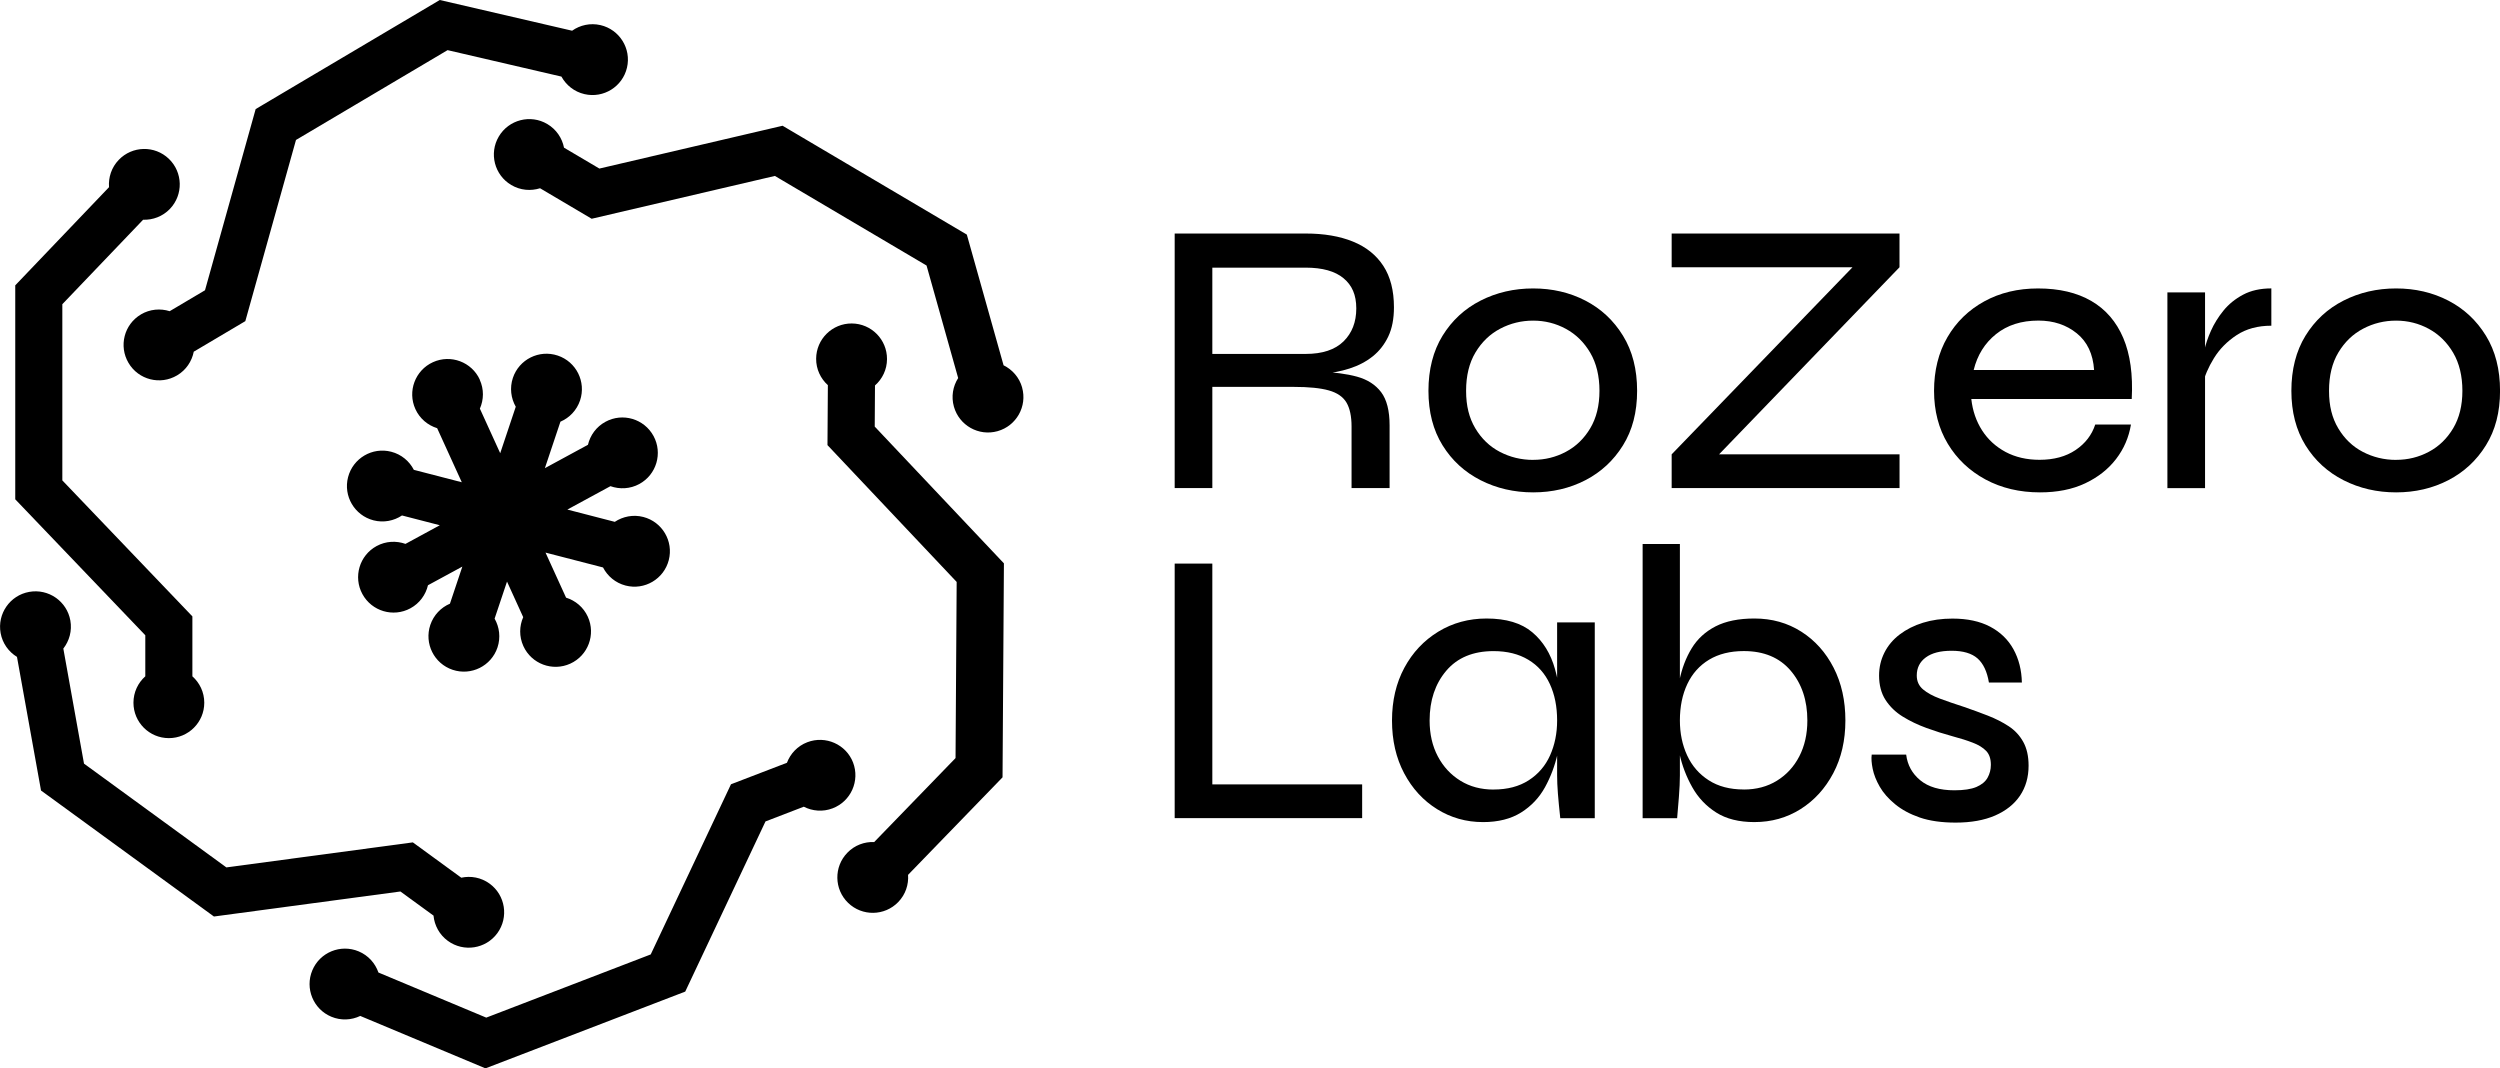 <?xml version="1.0" encoding="UTF-8"?>
<svg id="Layer_2" xmlns="http://www.w3.org/2000/svg" viewBox="0 0 580.35 248.02">
  <g id="primary_logo_expanded">
    <g>
      <g>
        <path d="M111.39,88.15c-1.88-4.13-6.76-5.95-10.89-4.07-4.13,1.88-5.95,6.76-4.07,10.89,1.01,2.22,2.89,3.76,5.05,4.43l5.72,12.55-11.13-2.88c-1.04-2.01-2.88-3.59-5.25-4.2-4.4-1.14-8.88,1.51-10.02,5.9-1.14,4.4,1.51,8.88,5.9,10.02,2.36.61,4.74.12,6.62-1.13l8.78,2.27-7.97,4.33c-2.13-.76-4.56-.66-6.7.5-3.99,2.17-5.47,7.16-3.3,11.15,2.17,3.99,7.16,5.47,11.15,3.3,2.14-1.16,3.55-3.15,4.07-5.35l7.98-4.33-2.88,8.61c-2.08.89-3.78,2.63-4.56,4.94-1.44,4.31.88,8.97,5.19,10.41,4.31,1.44,8.97-.88,10.41-5.19.77-2.31.45-4.72-.67-6.69l2.88-8.6,3.76,8.26c-.91,2.07-.97,4.5.04,6.72,1.88,4.13,6.76,5.95,10.89,4.07,4.13-1.88,5.95-6.76,4.07-10.89-1.01-2.22-2.89-3.76-5.05-4.43l-4.77-10.46,13.35,3.45c1.04,2.01,2.88,3.59,5.24,4.2,4.4,1.14,8.88-1.51,10.02-5.9,1.14-4.4-1.51-8.88-5.9-10.02-2.36-.61-4.74-.12-6.63,1.13l-11.01-2.85,10-5.43c2.13.76,4.56.66,6.7-.5,3.99-2.17,5.47-7.16,3.3-11.15-2.17-3.99-7.16-5.47-11.15-3.3-2.14,1.16-3.55,3.14-4.07,5.34l-10,5.43,3.61-10.79c2.08-.89,3.78-2.63,4.56-4.94,1.44-4.31-.88-8.97-5.19-10.41-4.31-1.44-8.97.88-10.41,5.19-.77,2.31-.45,4.72.67,6.69l-3.61,10.79-4.72-10.35c.91-2.07.98-4.5-.04-6.72Z"/>
        <path d="M33.73,157c-1.69,1.51-2.75,3.69-2.75,6.13,0,4.54,3.68,8.22,8.22,8.22s8.22-3.68,8.22-8.22c0-2.44-1.07-4.62-2.76-6.13v-13.91l-30.19-31.57v-40.9l18.75-19.61c2.26.08,4.54-.76,6.23-2.52,3.14-3.28,3.02-8.49-.26-11.63-3.28-3.14-8.49-3.02-11.63.26-1.69,1.76-2.42,4.08-2.25,6.33L3.54,66.24v49.67l30.19,31.56v9.53Z"/>
        <path d="M32.72,72.99c-3.91,2.31-5.2,7.36-2.88,11.27,2.31,3.91,7.36,5.2,11.27,2.88,2.1-1.24,3.43-3.28,3.87-5.5l11.97-7.09,11.76-42.06,35.19-20.85,26.43,6.14c1.09,1.98,2.97,3.52,5.35,4.07,4.42,1.03,8.84-1.73,9.87-6.15,1.03-4.42-1.73-8.84-6.15-9.87-2.38-.55-4.75,0-6.59,1.3L102.09,0l-42.74,25.32-11.76,42.06-8.2,4.86c-2.16-.68-4.58-.49-6.68.75Z"/>
        <path d="M237.28,89.96c-.66-2.35-2.28-4.16-4.31-5.16l-8.53-30.34-42.77-25.27-42.53,9.94-8.21-4.85c-.44-2.22-1.78-4.25-3.88-5.49-3.91-2.31-8.95-1.01-11.26,2.9-2.31,3.91-1.01,8.95,2.9,11.26,2.1,1.24,4.52,1.43,6.68.75l11.98,7.08,42.53-9.94,35.21,20.8,7.34,26.12c-1.22,1.91-1.65,4.3-.99,6.64,1.23,4.37,5.77,6.92,10.14,5.69,4.37-1.23,6.92-5.77,5.69-10.14Z"/>
        <path d="M203.12,89.48c1.7-1.5,2.78-3.67,2.79-6.11.03-4.54-3.63-8.25-8.17-8.28-4.54-.03-8.25,3.63-8.28,8.17-.02,2.44,1.04,4.63,2.72,6.15l-.09,13.92,29.99,31.76-.26,40.89-18.88,19.49c-2.26-.09-4.55.73-6.24,2.49-3.16,3.26-3.08,8.47.18,11.63,3.26,3.16,8.47,3.08,11.63-.18,1.7-1.75,2.45-4.06,2.29-6.32l21.93-22.64.32-49.67-29.99-31.75.06-9.53Z"/>
        <path d="M198.04,177.03c-1.63-4.24-6.39-6.35-10.63-4.73-2.28.87-3.93,2.66-4.73,4.77l-12.99,4.99-18.63,39.5-38.18,14.67-25.03-10.47c-.74-2.14-2.34-3.97-4.59-4.91-4.19-1.75-9.01.22-10.76,4.41-1.75,4.19.22,9.01,4.41,10.76,2.25.94,4.68.8,6.72-.18l29.07,12.17,46.37-17.82,18.63-39.5,8.89-3.42c2.01,1.03,4.43,1.25,6.71.37,4.24-1.63,6.35-6.39,4.73-10.63Z"/>
        <path d="M100.64,212.58c.22,2.25,1.36,4.4,3.33,5.84,3.67,2.67,8.81,1.87,11.49-1.8,2.67-3.67,1.87-8.81-1.8-11.49-1.97-1.44-4.37-1.86-6.58-1.38l-11.24-8.2-43.29,5.81-33.05-24.09-4.8-26.71c1.39-1.78,2.06-4.12,1.63-6.52-.8-4.47-5.08-7.44-9.55-6.64-4.47.8-7.44,5.08-6.64,9.55.43,2.4,1.87,4.36,3.8,5.54l5.58,31.02,40.14,29.25,43.29-5.81,7.7,5.61Z"/>
      </g>
      <g>
        <path d="M272.69,113.3v-59.09h30.41c4.25,0,7.91.62,10.97,1.87,3.06,1.24,5.42,3.13,7.06,5.65,1.64,2.52,2.46,5.72,2.46,9.61,0,2.67-.44,4.93-1.32,6.78-.88,1.85-2.08,3.38-3.6,4.6-1.52,1.21-3.31,2.16-5.37,2.82-2.06.67-4.28,1.09-6.65,1.27l-.64-.55c3.58.12,6.59.52,9.01,1.18,2.43.67,4.29,1.87,5.6,3.6,1.3,1.73,1.96,4.3,1.96,7.69v14.57h-8.83v-14.3c0-2.37-.4-4.22-1.18-5.55-.79-1.33-2.16-2.28-4.1-2.82-1.94-.55-4.67-.82-8.19-.82h-18.85v23.49h-8.74ZM281.43,82.16h21.67c3.88,0,6.81-.97,8.79-2.91,1.97-1.94,2.96-4.49,2.96-7.65s-.99-5.37-2.96-7.01c-1.97-1.64-4.9-2.46-8.79-2.46h-21.67v20.03Z"/>
        <path d="M355.91,114.3c-4.43,0-8.5-.94-12.2-2.82-3.7-1.88-6.65-4.58-8.83-8.1-2.19-3.52-3.28-7.74-3.28-12.66s1.09-9.24,3.28-12.79c2.19-3.55,5.13-6.27,8.83-8.15,3.7-1.88,7.77-2.82,12.2-2.82s8.47.94,12.11,2.82c3.64,1.88,6.56,4.6,8.74,8.15,2.19,3.55,3.28,7.82,3.28,12.79s-1.09,9.14-3.28,12.66c-2.18,3.52-5.1,6.22-8.74,8.1-3.64,1.88-7.68,2.82-12.11,2.82ZM355.91,106.75c2.73,0,5.26-.62,7.6-1.87,2.34-1.24,4.22-3.06,5.65-5.46,1.43-2.4,2.14-5.3,2.14-8.7s-.71-6.4-2.14-8.83c-1.43-2.43-3.31-4.28-5.65-5.55-2.34-1.27-4.87-1.91-7.6-1.91s-5.28.62-7.65,1.87c-2.37,1.24-4.28,3.08-5.74,5.51-1.46,2.43-2.18,5.4-2.18,8.92s.71,6.3,2.14,8.7c1.43,2.4,3.32,4.22,5.69,5.46,2.37,1.24,4.95,1.87,7.74,1.87Z"/>
        <path d="M388.05,54.21h52.9v7.83l-44.52,46.16-1.18-2.73h45.71v7.83h-52.9v-7.83l44.62-46.16,1.18,2.73h-45.8v-7.83Z"/>
        <path d="M486.39,98.55h8.29c-.49,2.97-1.64,5.65-3.46,8.01-1.82,2.37-4.22,4.25-7.19,5.65-2.98,1.4-6.46,2.09-10.47,2.09-4.73,0-8.95-1-12.66-3-3.7-2-6.62-4.76-8.74-8.29-2.12-3.52-3.19-7.62-3.19-12.29s1.03-8.88,3.1-12.43c2.06-3.55,4.92-6.33,8.56-8.33,3.64-2,7.8-3,12.47-3,4.92,0,9.04.97,12.38,2.91,3.34,1.94,5.81,4.81,7.42,8.6,1.61,3.79,2.26,8.51,1.96,14.16h-37.24c.3,2.73,1.14,5.16,2.5,7.28,1.37,2.13,3.19,3.79,5.46,5.01,2.28,1.21,4.9,1.82,7.88,1.82,3.34,0,6.13-.76,8.38-2.28,2.25-1.52,3.76-3.49,4.55-5.92ZM473.19,74.42c-3.95,0-7.22,1.05-9.83,3.14-2.61,2.09-4.34,4.87-5.19,8.33h27.95c-.24-3.7-1.58-6.54-4.01-8.51-2.43-1.97-5.4-2.96-8.92-2.96Z"/>
        <path d="M503.14,67.87h8.74v45.44h-8.74v-45.44ZM527.27,75.61c-3.16,0-5.84.73-8.06,2.19-2.22,1.46-3.98,3.25-5.28,5.37-1.31,2.13-2.17,4.16-2.59,6.1l-.09-5.19c.06-.61.23-1.56.5-2.87.27-1.3.77-2.78,1.5-4.42.73-1.64,1.7-3.2,2.91-4.69,1.21-1.49,2.73-2.72,4.55-3.69,1.82-.97,4.01-1.46,6.56-1.46v8.65Z"/>
        <path d="M556.23,114.3c-4.43,0-8.5-.94-12.2-2.82-3.7-1.88-6.65-4.58-8.83-8.1-2.18-3.52-3.28-7.74-3.28-12.66s1.09-9.24,3.28-12.79c2.19-3.55,5.13-6.27,8.83-8.15,3.7-1.88,7.77-2.82,12.2-2.82s8.47.94,12.11,2.82c3.64,1.88,6.56,4.6,8.74,8.15,2.19,3.55,3.28,7.82,3.28,12.79s-1.09,9.14-3.28,12.66c-2.18,3.52-5.1,6.22-8.74,8.1-3.64,1.88-7.68,2.82-12.11,2.82ZM556.23,106.75c2.73,0,5.26-.62,7.6-1.87,2.34-1.24,4.22-3.06,5.65-5.46,1.43-2.4,2.14-5.3,2.14-8.7s-.71-6.4-2.14-8.83c-1.43-2.43-3.31-4.28-5.65-5.55-2.34-1.27-4.87-1.91-7.6-1.91s-5.28.62-7.65,1.87c-2.37,1.24-4.28,3.08-5.74,5.51-1.46,2.43-2.18,5.4-2.18,8.92s.71,6.3,2.14,8.7c1.43,2.4,3.32,4.22,5.69,5.46,2.37,1.24,4.95,1.87,7.74,1.87Z"/>
        <path d="M281.43,130.83v51.26h34.78v7.83h-43.52v-59.09h8.74Z"/>
        <path d="M344.26,190.84c-3.89,0-7.44-1-10.65-3-3.22-2-5.77-4.78-7.65-8.33-1.88-3.55-2.82-7.63-2.82-12.25s.96-8.7,2.87-12.25,4.54-6.34,7.88-8.38c3.34-2.03,7.07-3.05,11.2-3.05,4.55,0,8.09,1.06,10.61,3.19,2.52,2.12,4.28,4.98,5.28,8.56,1,3.58,1.5,7.56,1.5,11.93,0,2.43-.3,5.01-.91,7.74-.61,2.73-1.58,5.31-2.91,7.74-1.34,2.43-3.19,4.39-5.55,5.87s-5.31,2.23-8.83,2.23ZM346.72,183.28c3.22,0,5.93-.71,8.15-2.14,2.21-1.42,3.87-3.35,4.96-5.78,1.09-2.43,1.64-5.13,1.64-8.1,0-3.22-.56-6.04-1.69-8.47-1.12-2.43-2.79-4.31-5.01-5.64-2.21-1.33-4.9-2-8.06-2-4.74,0-8.39,1.52-10.97,4.55-2.58,3.04-3.87,6.89-3.87,11.56,0,3.16.64,5.93,1.91,8.33,1.27,2.4,3.02,4.28,5.24,5.65,2.21,1.37,4.78,2.05,7.69,2.05ZM361.47,144.49h8.74v45.44h-8.01c-.24-2.25-.43-4.16-.55-5.74-.12-1.58-.18-2.97-.18-4.19v-35.51Z"/>
        <path d="M389.97,126.28v53.72c0,1.4-.08,3.07-.23,5.01-.15,1.94-.29,3.58-.41,4.92h-8.01v-63.65h8.65ZM407.27,190.84c-3.58,0-6.54-.74-8.88-2.23s-4.19-3.44-5.55-5.87c-1.37-2.43-2.35-5.01-2.96-7.74-.61-2.73-.91-5.31-.91-7.74,0-3.28.29-6.34.87-9.2.58-2.85,1.53-5.37,2.87-7.56,1.33-2.19,3.19-3.88,5.55-5.1,2.37-1.21,5.37-1.82,9.01-1.82,4.07,0,7.69,1.02,10.88,3.05,3.19,2.03,5.69,4.83,7.51,8.38,1.82,3.55,2.73,7.63,2.73,12.25s-.94,8.7-2.82,12.25c-1.88,3.55-4.42,6.33-7.6,8.33-3.19,2-6.75,3-10.7,3ZM404.81,183.28c2.91,0,5.48-.68,7.69-2.05,2.22-1.37,3.95-3.25,5.19-5.65,1.24-2.4,1.87-5.17,1.87-8.33,0-4.67-1.29-8.53-3.87-11.56-2.58-3.03-6.21-4.55-10.88-4.55-3.16,0-5.84.67-8.06,2-2.22,1.34-3.9,3.22-5.05,5.64-1.15,2.43-1.73,5.25-1.73,8.47,0,2.97.56,5.68,1.68,8.1,1.12,2.43,2.79,4.36,5.01,5.78,2.21,1.43,4.93,2.14,8.15,2.14Z"/>
        <path d="M434.49,175.18h8.01c.3,2.43,1.4,4.42,3.28,5.96,1.88,1.55,4.52,2.32,7.92,2.32,2.19,0,3.88-.26,5.1-.77,1.21-.52,2.08-1.23,2.59-2.14.51-.91.77-1.91.77-3,0-1.4-.36-2.47-1.09-3.23-.73-.76-1.76-1.4-3.1-1.91-1.34-.52-2.91-1.02-4.73-1.5-2-.55-4.01-1.18-6.01-1.91s-3.84-1.61-5.51-2.64c-1.67-1.03-3-2.32-4.01-3.87-1-1.55-1.5-3.45-1.5-5.69,0-1.88.41-3.64,1.23-5.28.82-1.64,2-3.05,3.55-4.23s3.35-2.09,5.42-2.73c2.06-.64,4.34-.96,6.83-.96,3.46,0,6.37.62,8.74,1.87,2.37,1.25,4.17,2.99,5.42,5.24,1.24,2.25,1.9,4.83,1.96,7.74h-7.65c-.42-2.55-1.31-4.42-2.64-5.6-1.34-1.18-3.34-1.78-6.01-1.78s-4.61.52-6.01,1.55c-1.4,1.03-2.09,2.43-2.09,4.19,0,1.34.49,2.41,1.46,3.23.97.82,2.28,1.53,3.92,2.14,1.64.61,3.49,1.25,5.55,1.91,1.94.67,3.81,1.35,5.6,2.05,1.79.7,3.4,1.52,4.83,2.46,1.43.94,2.55,2.16,3.37,3.64.82,1.49,1.23,3.32,1.23,5.51,0,2.67-.67,4.99-2,6.97-1.34,1.97-3.26,3.5-5.78,4.6-2.52,1.09-5.57,1.64-9.15,1.64-3.28,0-6.05-.4-8.33-1.18-2.28-.79-4.19-1.82-5.74-3.1-1.55-1.27-2.73-2.62-3.55-4.05-.82-1.42-1.37-2.81-1.64-4.14-.27-1.33-.35-2.43-.23-3.28Z"/>
      </g>
    </g>
  </g>
</svg>